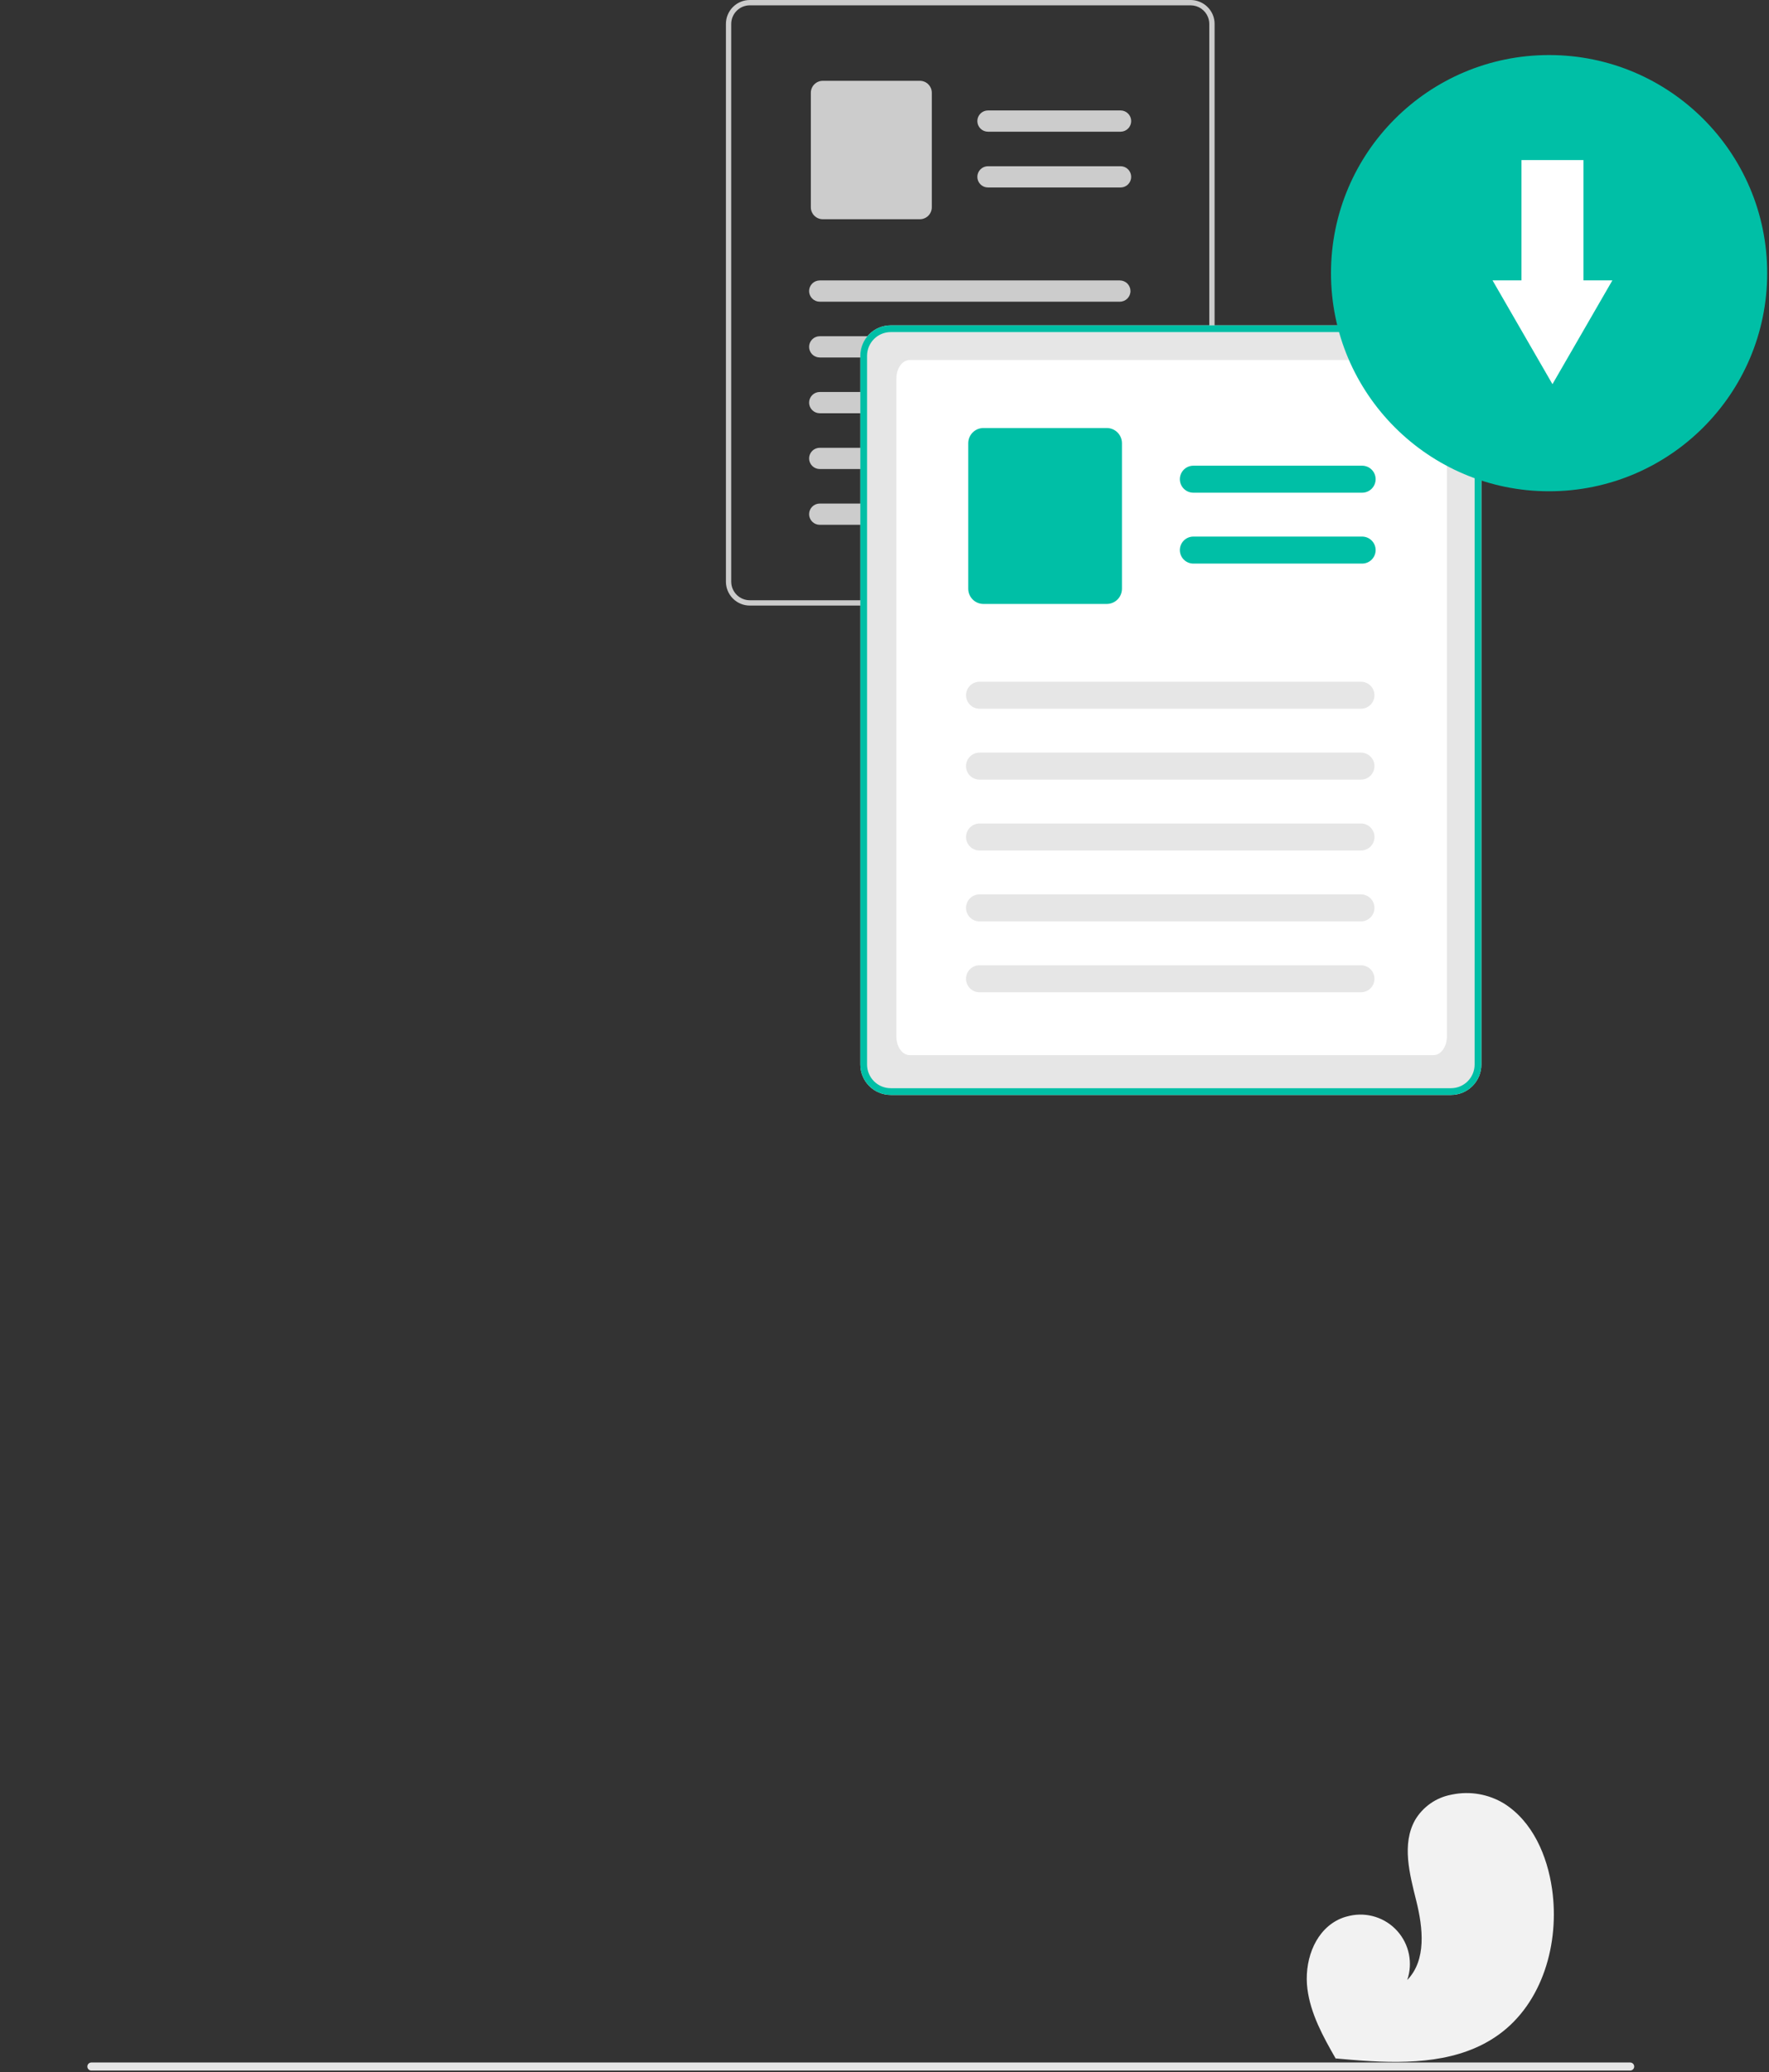 <svg width="438" height="513" viewBox="0 0 438 513" fill="none" xmlns="http://www.w3.org/2000/svg">
<rect x="0" y="0" width="438" height="513" fill="#333333" stroke="none"/>
<g clip-path="url(#clip0)">
<path d="M300.282 3.659C299.828 2.581 299.068 1.661 298.096 1.01C297.124 0.36 295.983 0.009 294.814 0H185.653C184.084 0.001 182.58 0.624 181.47 1.734C180.361 2.843 179.737 4.348 179.736 5.917V144.012C179.737 145.581 180.361 147.086 181.47 148.195C182.58 149.305 184.084 149.928 185.653 149.929H294.814C296.383 149.927 297.887 149.303 298.996 148.194C300.105 147.084 300.729 145.581 300.731 144.012V5.919C300.734 5.143 300.581 4.375 300.282 3.659ZM299.417 144.011C299.415 145.23 298.929 146.399 298.067 147.261C297.205 148.123 296.036 148.609 294.817 148.611H185.653C184.433 148.611 183.263 148.126 182.4 147.264C181.538 146.401 181.053 145.231 181.053 144.011V5.919C181.055 4.7 181.541 3.531 182.403 2.669C183.265 1.807 184.434 1.321 185.653 1.319H294.814C295.734 1.323 296.632 1.601 297.393 2.117C298.154 2.634 298.744 3.366 299.087 4.219C299.154 4.389 299.212 4.562 299.26 4.738C299.365 5.125 299.418 5.525 299.418 5.926L299.417 144.011Z" fill="#CCCCCC"/>
<path d="M277.499 32.606H244.619C243.921 32.606 243.252 32.329 242.759 31.836C242.266 31.342 241.989 30.673 241.989 29.976C241.989 29.278 242.266 28.609 242.759 28.116C243.252 27.622 243.921 27.345 244.619 27.345H277.498C278.187 27.358 278.843 27.642 279.325 28.133C279.808 28.625 280.078 29.287 280.078 29.976C280.078 30.664 279.808 31.326 279.325 31.818C278.843 32.309 278.187 32.593 277.498 32.606H277.499Z" fill="#CCCCCC"/>
<path d="M277.499 46.416H244.619C243.921 46.416 243.252 46.139 242.759 45.646C242.266 45.152 241.989 44.483 241.989 43.785C241.989 43.088 242.266 42.419 242.759 41.925C243.252 41.432 243.921 41.155 244.619 41.155H277.498C278.187 41.168 278.843 41.452 279.325 41.943C279.808 42.435 280.078 43.097 280.078 43.785C280.078 44.474 279.808 45.136 279.325 45.628C278.843 46.12 278.187 46.403 277.498 46.416H277.499Z" fill="#CCCCCC"/>
<path d="M227.753 54.279H203.72C202.936 54.278 202.183 53.966 201.629 53.411C201.074 52.857 200.762 52.105 200.761 51.32V22.965C200.762 22.18 201.074 21.428 201.629 20.874C202.183 20.319 202.936 20.007 203.72 20.006H227.753C228.538 20.007 229.29 20.319 229.844 20.874C230.399 21.428 230.711 22.181 230.712 22.965V51.32C230.711 52.105 230.399 52.857 229.845 53.411C229.29 53.966 228.538 54.278 227.753 54.279V54.279Z" fill="#CCCCCC"/>
<path d="M277.27 74.692H202.963C202.265 74.692 201.596 74.415 201.103 73.922C200.61 73.428 200.333 72.759 200.333 72.061C200.333 71.364 200.61 70.695 201.103 70.201C201.596 69.708 202.265 69.431 202.963 69.431H277.27C277.968 69.431 278.637 69.708 279.13 70.201C279.623 70.695 279.901 71.364 279.901 72.061C279.901 72.759 279.623 73.428 279.13 73.922C278.637 74.415 277.968 74.692 277.27 74.692V74.692Z" fill="#CCCCCC"/>
<path d="M277.27 88.506H202.963C202.265 88.506 201.596 88.229 201.103 87.736C200.61 87.242 200.333 86.573 200.333 85.876C200.333 85.178 200.61 84.509 201.103 84.016C201.596 83.522 202.265 83.245 202.963 83.245H277.27C277.968 83.245 278.637 83.522 279.13 84.016C279.623 84.509 279.901 85.178 279.901 85.876C279.901 86.573 279.623 87.242 279.13 87.736C278.637 88.229 277.968 88.506 277.27 88.506Z" fill="#CCCCCC"/>
<path d="M277.27 102.311H202.963C202.265 102.311 201.596 102.034 201.103 101.541C200.61 101.047 200.333 100.378 200.333 99.68C200.333 98.983 200.61 98.314 201.103 97.82C201.596 97.327 202.265 97.05 202.963 97.05H277.27C277.968 97.05 278.637 97.327 279.13 97.82C279.623 98.314 279.901 98.983 279.901 99.68C279.901 100.378 279.623 101.047 279.13 101.541C278.637 102.034 277.968 102.311 277.27 102.311V102.311Z" fill="#CCCCCC"/>
<path d="M277.27 116.124H202.963C202.265 116.124 201.596 115.847 201.103 115.354C200.61 114.86 200.333 114.191 200.333 113.494C200.333 112.796 200.61 112.127 201.103 111.633C201.596 111.14 202.265 110.863 202.963 110.863H277.27C277.968 110.863 278.637 111.14 279.13 111.633C279.623 112.127 279.901 112.796 279.901 113.494C279.901 114.191 279.623 114.86 279.13 115.354C278.637 115.847 277.968 116.124 277.27 116.124V116.124Z" fill="#CCCCCC"/>
<path d="M277.27 129.93H202.963C202.265 129.93 201.596 129.653 201.103 129.16C200.61 128.666 200.333 127.997 200.333 127.3C200.333 126.602 200.61 125.933 201.103 125.439C201.596 124.946 202.265 124.669 202.963 124.669H277.27C277.968 124.669 278.637 124.946 279.13 125.439C279.623 125.933 279.901 126.602 279.901 127.3C279.901 127.997 279.623 128.666 279.13 129.16C278.637 129.653 277.968 129.93 277.27 129.93Z" fill="#CCCCCC"/>
<path d="M366.21 85.198C365.633 83.828 364.667 82.657 363.432 81.831C362.197 81.004 360.746 80.558 359.26 80.547H220.535C218.541 80.549 216.629 81.341 215.219 82.751C213.809 84.161 213.016 86.073 213.015 88.067V263.568C213.016 265.562 213.809 267.474 215.219 268.884C216.629 270.294 218.541 271.086 220.535 271.088H359.265C361.259 271.085 363.17 270.292 364.58 268.882C365.989 267.472 366.783 265.561 366.785 263.568V88.067C366.788 87.082 366.595 86.107 366.215 85.198H366.21Z" fill="#E6E6E6"/>
<path d="M354.914 261.234H225.27C223.402 261.232 221.939 259.188 221.939 256.581V93.782C221.941 91.172 223.405 89.129 225.27 89.129H354.914C356.783 89.131 358.246 91.175 358.246 93.782V256.581C358.244 259.19 356.781 261.234 354.914 261.234Z" fill="white"/>
<path d="M366.21 85.198C365.633 83.828 364.667 82.657 363.432 81.831C362.197 81.004 360.746 80.558 359.26 80.547H220.535C218.541 80.549 216.629 81.341 215.219 82.751C213.809 84.161 213.016 86.073 213.015 88.067V263.568C213.016 265.562 213.809 267.474 215.219 268.884C216.629 270.294 218.541 271.086 220.535 271.088H359.265C361.259 271.085 363.17 270.292 364.58 268.882C365.989 267.472 366.783 265.561 366.785 263.568V88.067C366.788 87.082 366.595 86.107 366.215 85.198H366.21ZM365.11 263.568C365.108 265.118 364.491 266.605 363.395 267.702C362.298 268.799 360.811 269.416 359.26 269.418H220.535C218.984 269.417 217.497 268.801 216.4 267.705C215.303 266.608 214.686 265.121 214.685 263.57V88.069C214.687 86.518 215.304 85.031 216.401 83.934C217.498 82.838 218.984 82.221 220.535 82.219H359.265C360.433 82.223 361.574 82.575 362.541 83.231C363.508 83.886 364.258 84.815 364.695 85.898C364.78 86.114 364.854 86.335 364.915 86.558C365.048 87.051 365.115 87.559 365.115 88.069L365.11 263.568Z" fill="#00BFA6"/>
<path d="M337.26 121.983H295.474C294.588 121.983 293.737 121.63 293.11 121.003C292.483 120.376 292.131 119.526 292.131 118.64C292.131 117.753 292.483 116.903 293.11 116.276C293.737 115.649 294.588 115.297 295.474 115.297H337.26C338.147 115.297 338.997 115.649 339.624 116.276C340.251 116.903 340.603 117.753 340.603 118.64C340.603 119.526 340.251 120.376 339.624 121.003C338.997 121.63 338.147 121.983 337.26 121.983V121.983Z" fill="#00BFA6"/>
<path d="M337.26 139.533H295.474C294.588 139.533 293.737 139.18 293.11 138.553C292.483 137.926 292.131 137.076 292.131 136.19C292.131 135.303 292.483 134.453 293.11 133.826C293.737 133.199 294.588 132.847 295.474 132.847H337.26C338.147 132.847 338.997 133.199 339.624 133.826C340.251 134.453 340.603 135.303 340.603 136.19C340.603 137.076 340.251 137.926 339.624 138.553C338.997 139.18 338.147 139.533 337.26 139.533V139.533Z" fill="#00BFA6"/>
<path d="M274.034 149.526H243.497C242.5 149.524 241.544 149.128 240.839 148.423C240.134 147.718 239.737 146.762 239.736 145.765V109.729C239.737 108.731 240.134 107.775 240.839 107.07C241.544 106.365 242.5 105.969 243.497 105.968H274.034C275.031 105.969 275.987 106.365 276.692 107.07C277.397 107.775 277.794 108.731 277.795 109.729V145.765C277.794 146.762 277.397 147.718 276.692 148.423C275.987 149.128 275.031 149.524 274.034 149.526Z" fill="#00BFA6"/>
<path d="M336.97 175.469H242.534C241.647 175.469 240.797 175.116 240.17 174.489C239.543 173.862 239.191 173.012 239.191 172.126C239.191 171.239 239.543 170.389 240.17 169.762C240.797 169.135 241.647 168.783 242.534 168.783H336.97C337.857 168.783 338.707 169.135 339.334 169.762C339.961 170.389 340.313 171.239 340.313 172.126C340.313 173.012 339.961 173.862 339.334 174.489C338.707 175.116 337.857 175.469 336.97 175.469V175.469Z" fill="#E6E6E6"/>
<path d="M336.97 193.019H242.534C241.648 193.021 240.796 192.671 240.168 192.046C239.539 191.421 239.184 190.571 239.182 189.685C239.179 188.798 239.529 187.947 240.154 187.318C240.78 186.69 241.629 186.335 242.516 186.333H336.97C337.857 186.333 338.707 186.685 339.334 187.312C339.961 187.939 340.313 188.789 340.313 189.676C340.313 190.562 339.961 191.412 339.334 192.039C338.707 192.666 337.857 193.019 336.97 193.019V193.019Z" fill="#E6E6E6"/>
<path d="M336.97 210.569H242.534C241.647 210.569 240.797 210.216 240.17 209.589C239.543 208.962 239.191 208.112 239.191 207.226C239.191 206.339 239.543 205.489 240.17 204.862C240.797 204.235 241.647 203.883 242.534 203.883H336.97C337.857 203.88 338.708 204.23 339.337 204.855C339.965 205.48 340.32 206.33 340.322 207.216C340.325 208.103 339.975 208.954 339.35 209.583C338.725 210.212 337.875 210.566 336.989 210.569H336.97Z" fill="#E6E6E6"/>
<path d="M336.97 228.119H242.534C242.095 228.12 241.66 228.034 241.254 227.868C240.848 227.701 240.479 227.456 240.168 227.146C239.856 226.836 239.609 226.469 239.44 226.063C239.271 225.658 239.183 225.224 239.182 224.785C239.181 224.346 239.266 223.911 239.433 223.505C239.6 223.099 239.845 222.73 240.154 222.418C240.464 222.107 240.832 221.86 241.237 221.691C241.642 221.521 242.077 221.434 242.516 221.433H336.97C337.857 221.433 338.707 221.785 339.334 222.412C339.961 223.039 340.313 223.889 340.313 224.776C340.313 225.662 339.961 226.512 339.334 227.139C338.707 227.766 337.857 228.119 336.97 228.119V228.119Z" fill="#E6E6E6"/>
<path d="M336.97 245.669H242.534C241.648 245.671 240.796 245.321 240.168 244.696C239.539 244.071 239.184 243.221 239.182 242.335C239.179 241.448 239.529 240.597 240.154 239.968C240.78 239.34 241.629 238.985 242.516 238.983H336.97C337.857 238.983 338.707 239.335 339.334 239.962C339.961 240.589 340.313 241.439 340.313 242.326C340.313 243.212 339.961 244.062 339.334 244.689C338.707 245.316 337.857 245.669 336.97 245.669V245.669Z" fill="#E6E6E6"/>
<path d="M383.551 121.629C413.375 121.629 437.551 97.452 437.551 67.629C437.551 37.805 413.375 13.629 383.551 13.629C353.728 13.629 329.551 37.805 329.551 67.629C329.551 97.452 353.728 121.629 383.551 121.629Z" fill="#00BFA6"/>
<path d="M392.056 69.419V39.629H376.714V69.419H369.551L376.967 82.264L384.385 95.112L391.803 82.264L399.22 69.418L392.056 69.419Z" fill="white"/>
<path d="M403.625 512.629H22.625C22.36 512.629 22.106 512.523 21.918 512.336C21.731 512.148 21.625 511.894 21.625 511.629C21.625 511.363 21.731 511.109 21.918 510.921C22.106 510.734 22.36 510.629 22.625 510.629H403.625C403.89 510.629 404.145 510.734 404.332 510.921C404.52 511.109 404.625 511.363 404.625 511.629C404.625 511.894 404.52 512.148 404.332 512.336C404.145 512.523 403.89 512.629 403.625 512.629Z" fill="#E6E6E6"/>
<path d="M371.074 503.736C361.474 510.651 349.035 510.998 337.011 510.149C335.332 510.031 333.665 509.892 332.011 509.742H331.978C331.899 509.734 331.819 509.727 331.743 509.722L330.723 509.622L330.803 509.774L331.053 510.246C330.963 510.088 330.873 509.933 330.783 509.775C330.757 509.728 330.727 509.68 330.701 509.633C327.586 504.212 324.501 498.593 323.709 492.403C322.894 485.978 325.184 478.703 330.838 475.546C331.58 475.132 332.365 474.803 333.179 474.565C333.517 474.465 333.86 474.378 334.207 474.305C336.328 473.833 338.536 473.936 340.604 474.601C342.673 475.266 344.526 476.47 345.975 478.09C347.423 479.709 348.414 481.685 348.846 483.814C349.277 485.943 349.134 488.149 348.43 490.205C353.224 485.289 352.33 477.315 350.676 470.65C349.022 463.985 347.013 456.569 350.383 450.583C351.337 448.977 352.621 447.592 354.149 446.518C355.676 445.443 357.414 444.705 359.248 444.351C359.361 444.327 359.475 444.302 359.588 444.281C363.993 443.388 368.572 444.191 372.411 446.528C379.48 450.983 383.111 459.428 384.289 467.702C386.189 481.015 381.987 495.875 371.074 503.736Z" fill="#F2F2F2"/>
</g>
<defs>
<clipPath id="clip0">
<rect width="437.551" height="512.629" fill="white"/>
</clipPath>
</defs>
</svg>
